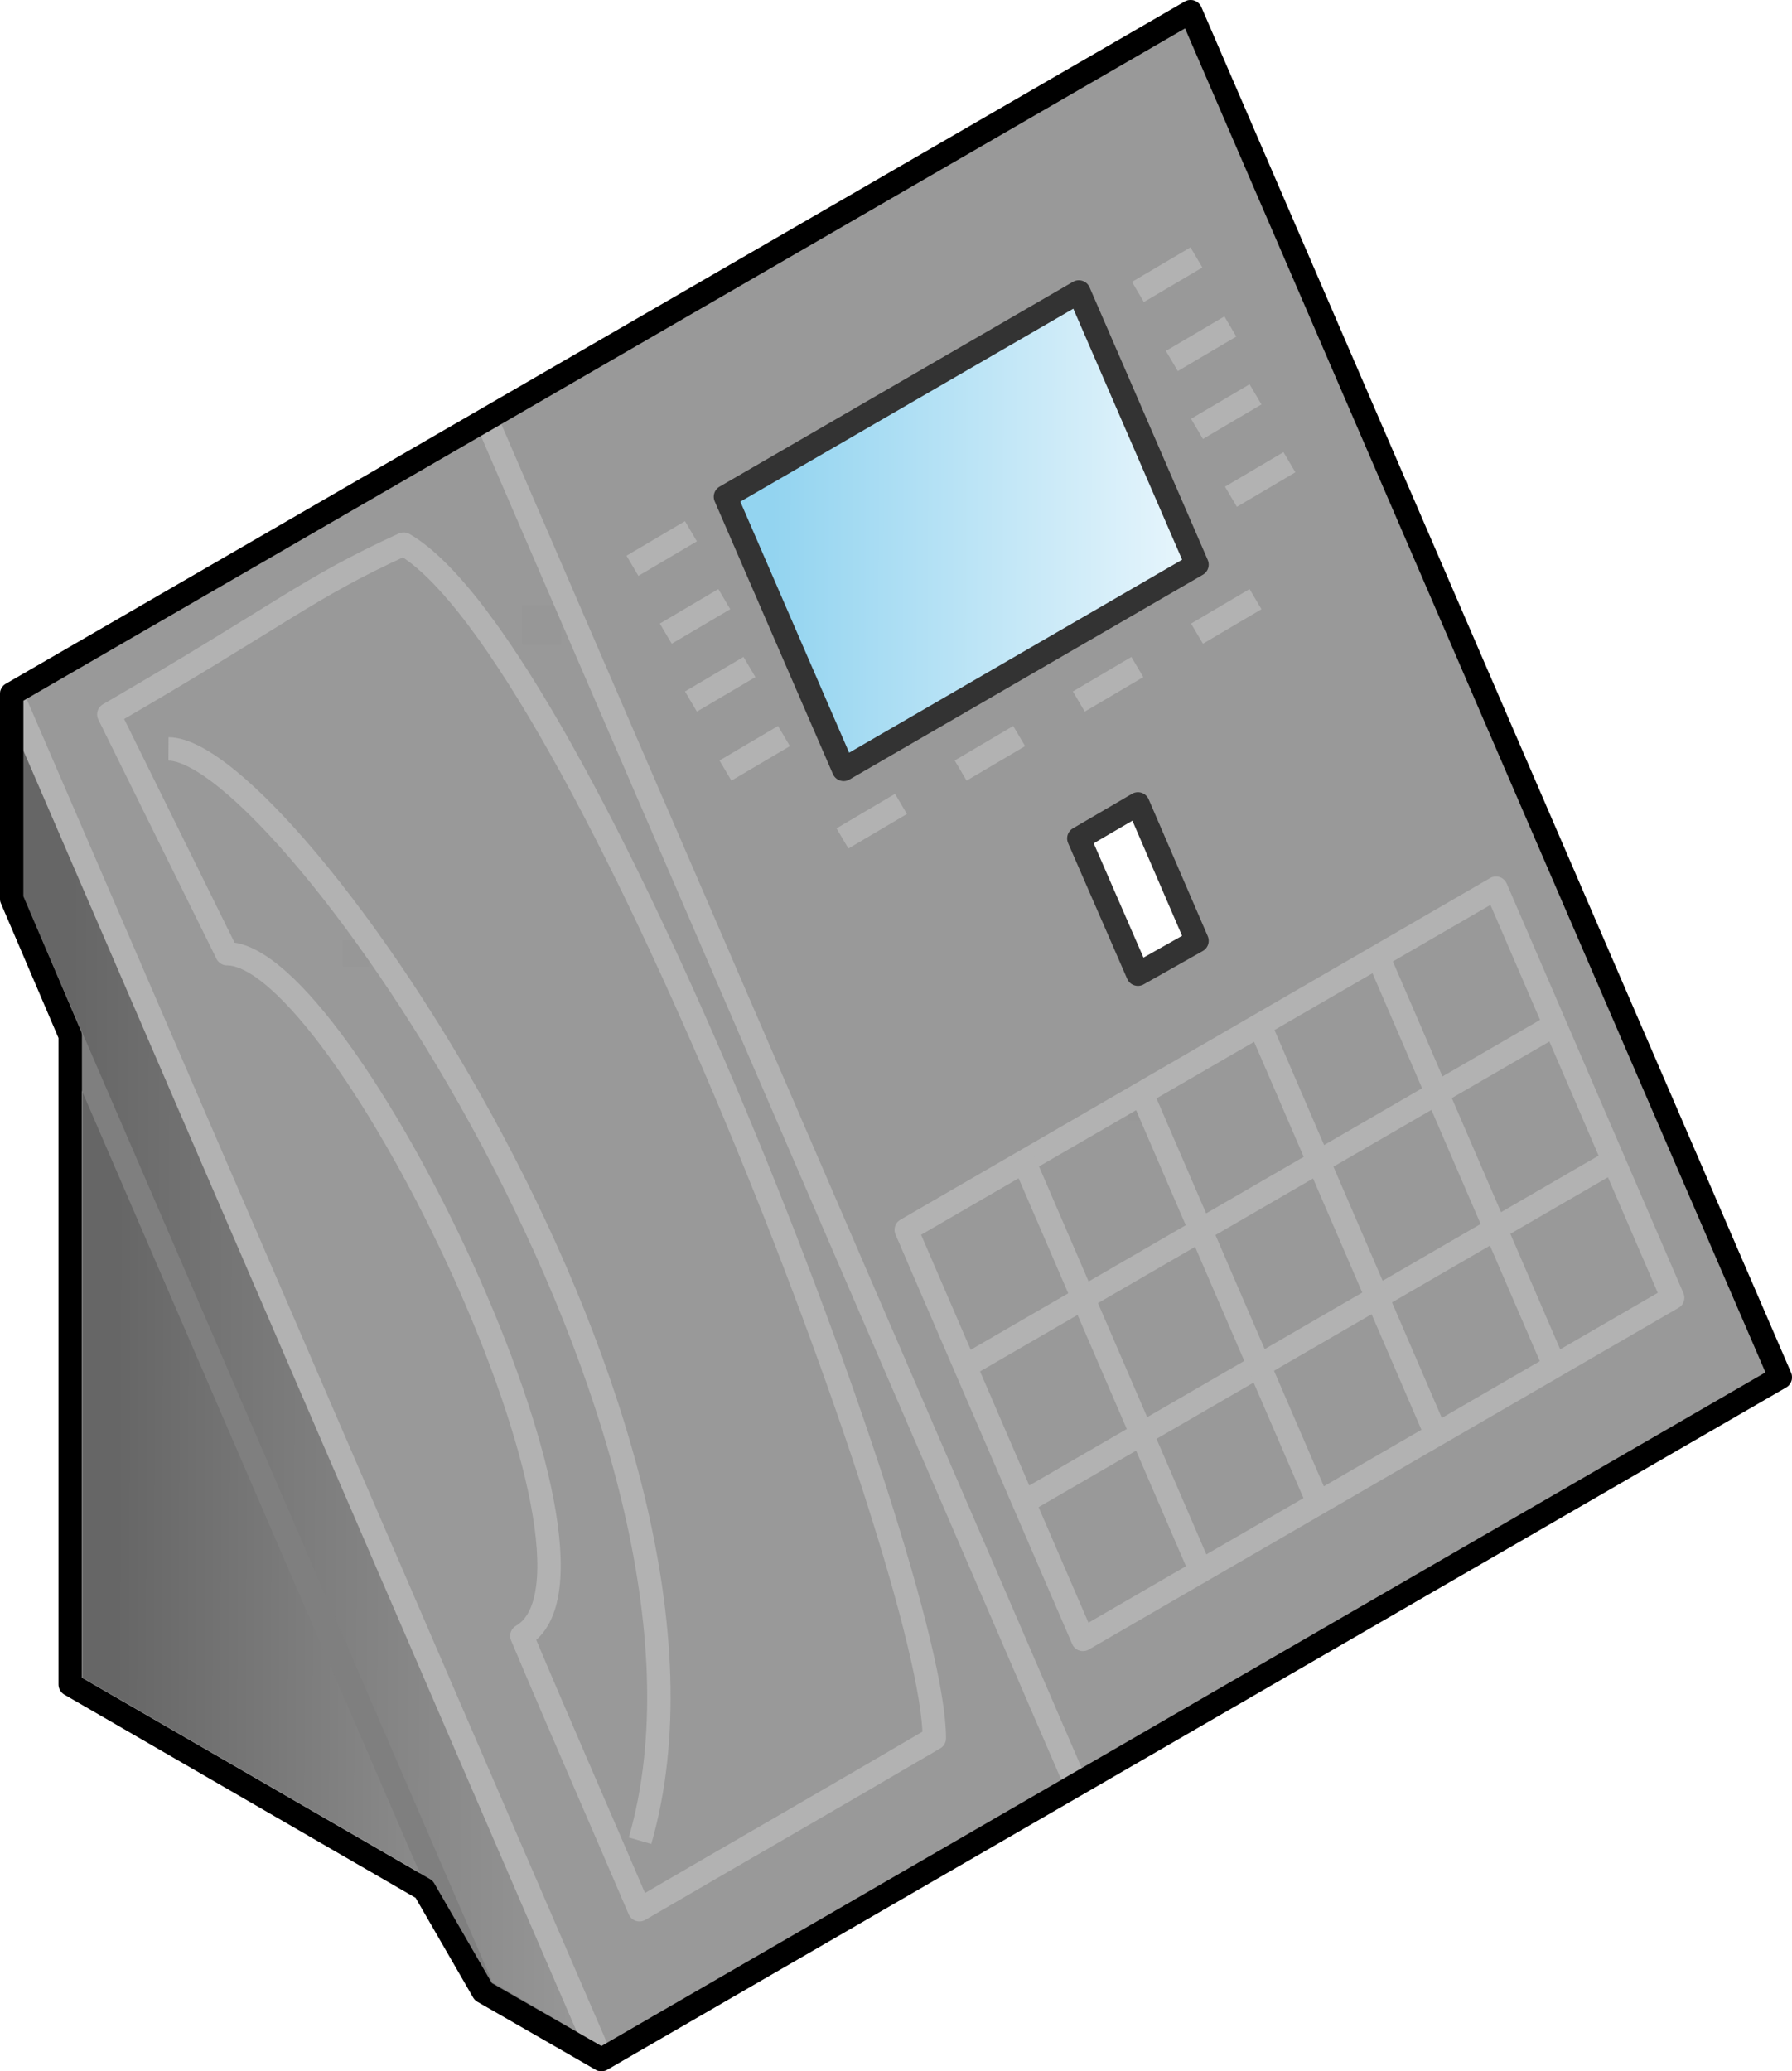 <?xml version="1.0" encoding="UTF-8"?>

<svg version="1.2" baseProfile="tiny" width="30.63mm" height="35.4mm" viewBox="2362 6999 3063 3540" preserveAspectRatio="xMidYMid" fill-rule="evenodd" stroke-width="28.222" stroke-linejoin="round" xmlns="http://www.w3.org/2000/svg" xmlns:xlink="http://www.w3.org/1999/xlink" xml:space="preserve">
 <g visibility="visible" id="Slide_1">
  <g id="DrawingGroup_1">
   <g>
    <defs>
     <linearGradient id="Gradient_161" gradientUnits="userSpaceOnUse" x1="2481" y1="9410" x2="3291" y2="9412">
      <stop offset="0.1" stop-color="rgb(102,102,102)"/>
      <stop offset="1" stop-color="rgb(153,153,153)"/>
     </linearGradient>
    </defs>
    <path fill="url(#Gradient_161)" stroke="rgb(178,178,178)" id="Drawing_1_0" stroke-width="40" stroke-linejoin="round" d="M 2483,8478 L 2483,9878 3289,10344 2483,8478 Z"/>
   </g>
   <g>
    <defs>
     <linearGradient id="Gradient_162" gradientUnits="userSpaceOnUse" x1="2380" y1="9351" x2="3392" y2="9353">
      <stop offset="0.1" stop-color="rgb(102,102,102)"/>
      <stop offset="1" stop-color="rgb(153,153,153)"/>
     </linearGradient>
    </defs>
    <path fill="url(#Gradient_162)" stroke="rgb(127,127,127)" id="Drawing_2_0" stroke-width="40" stroke-linejoin="round" d="M 2382,8185 L 2382,8535 3188,10401 3390,10519 2382,8185 Z"/>
   </g>
   <g>
    <path fill="rgb(102,102,102)" stroke="none" d="M 5004,9585 L 4660,9784 3073,9784 2382,8185 4397,7019 5004,8424 5004,9585 Z"/>
    <path fill="rgb(103,103,103)" stroke="none" d="M 4660,9784 L 3390,10519 3073,9784 4660,9784 Z M 5004,8424 L 5405,9353 5004,9585 5004,8424 Z M 4970,9605 L 4719,9750 3058,9750 2382,8185 4397,7019 4970,8346 4970,9605 Z"/>
    <path fill="rgb(104,104,104)" stroke="none" d="M 4719,9750 L 3390,10519 3058,9750 4719,9750 Z M 4970,8346 L 5405,9353 4970,9605 4970,8346 Z M 4935,9625 L 4779,9715 3043,9715 2382,8185 4397,7019 4935,8265 4935,9625 Z"/>
    <path fill="rgb(105,105,105)" stroke="none" d="M 4779,9715 L 3390,10519 3043,9715 4779,9715 Z M 4935,8265 L 5405,9353 4935,9625 4935,8265 Z M 4901,9645 L 4838,9681 3028,9681 2382,8185 4397,7019 4901,8186 4901,9645 Z"/>
    <path fill="rgb(106,106,106)" stroke="none" d="M 4838,9681 L 3390,10519 3028,9681 4838,9681 Z M 4901,8186 L 5405,9353 4901,9645 4901,8186 Z M 4867,9647 L 3013,9647 2382,8185 4397,7019 4867,8107 4867,9647 Z"/>
    <path fill="rgb(107,107,107)" stroke="none" d="M 4867,9647 L 4867,8107 5405,9353 3390,10519 3013,9647 4867,9647 Z M 4832,9612 L 2998,9612 2382,8185 4397,7019 4832,8026 4832,9612 Z"/>
    <path fill="rgb(108,108,108)" stroke="none" d="M 4832,9612 L 4832,8026 5405,9353 3390,10519 2998,9612 4832,9612 Z M 4798,9578 L 2984,9578 2382,8185 4397,7019 4798,7948 4798,9578 Z"/>
    <path fill="rgb(109,109,109)" stroke="none" d="M 4798,9578 L 4798,7948 5405,9353 3390,10519 2984,9578 4798,9578 Z M 4764,9544 L 2969,9544 2382,8185 4397,7019 4764,7869 4764,9544 Z"/>
    <path fill="rgb(110,110,110)" stroke="none" d="M 4764,9544 L 4764,7869 5405,9353 3390,10519 2969,9544 4764,9544 Z M 4729,9509 L 2954,9509 2382,8185 4397,7019 4729,7788 4729,9509 Z"/>
    <path fill="rgb(111,111,111)" stroke="none" d="M 4729,9509 L 4729,7788 5405,9353 3390,10519 2954,9509 4729,9509 Z M 4695,9475 L 2939,9475 2382,8185 4397,7019 4695,7709 4695,9475 Z"/>
    <path fill="rgb(112,112,112)" stroke="none" d="M 4695,9475 L 4695,7709 5405,9353 3390,10519 2939,9475 4695,9475 Z M 4661,9441 L 2924,9441 2382,8185 4397,7019 4661,7630 4661,9441 Z"/>
    <path fill="rgb(113,113,113)" stroke="none" d="M 4661,9441 L 4661,7630 5405,9353 3390,10519 2924,9441 4661,9441 Z M 4626,9406 L 2909,9406 2382,8185 4397,7019 4626,7549 4626,9406 Z"/>
    <path fill="rgb(114,114,114)" stroke="none" d="M 4626,9406 L 4626,7549 5405,9353 3390,10519 2909,9406 4626,9406 Z M 4592,9372 L 2895,9372 2382,8185 4397,7019 4592,7471 4592,9372 Z"/>
    <path fill="rgb(115,115,115)" stroke="none" d="M 4592,9372 L 4592,7471 5405,9353 3390,10519 2895,9372 4592,9372 Z M 4558,9338 L 2880,9338 2382,8185 4397,7019 4558,7392 4558,9338 Z"/>
    <path fill="rgb(116,116,116)" stroke="none" d="M 4558,9338 L 4558,7392 5405,9353 3390,10519 2880,9338 4558,9338 Z M 4523,9303 L 2865,9303 2382,8185 4397,7019 4523,7311 4523,9303 Z"/>
    <path fill="rgb(117,117,117)" stroke="none" d="M 4523,9303 L 4523,7311 5405,9353 3390,10519 2865,9303 4523,9303 Z M 4489,9269 L 2850,9269 2382,8185 4397,7019 4489,7232 4489,9269 Z"/>
    <path fill="rgb(118,118,118)" stroke="none" d="M 4489,9269 L 4489,7232 5405,9353 3390,10519 2850,9269 4489,9269 Z M 4455,9235 L 2835,9235 2382,8185 4397,7019 4455,7153 4455,9235 Z"/>
    <path fill="rgb(119,119,119)" stroke="none" d="M 4455,9235 L 4455,7153 5405,9353 3390,10519 2835,9235 4455,9235 Z M 4420,9200 L 2820,9200 2382,8185 4397,7019 4420,7072 4420,9200 Z"/>
    <path fill="rgb(120,120,120)" stroke="none" d="M 4420,9200 L 4420,7072 5405,9353 3390,10519 2820,9200 4420,9200 Z M 4386,9166 L 2806,9166 2382,8185 4386,7025 4386,9166 Z"/>
    <path fill="rgb(121,121,121)" stroke="none" d="M 4386,9166 L 4386,7025 4397,7019 5405,9353 3390,10519 2806,9166 4386,9166 Z M 4352,9132 L 2791,9132 2382,8185 4352,7045 4352,9132 Z"/>
    <path fill="rgb(122,122,122)" stroke="none" d="M 4352,9132 L 4352,7045 4397,7019 5405,9353 3390,10519 2791,9132 4352,9132 Z M 4317,9097 L 2776,9097 2382,8185 4317,7065 4317,9097 Z"/>
    <path fill="rgb(123,123,123)" stroke="none" d="M 4317,9097 L 4317,7065 4397,7019 5405,9353 3390,10519 2776,9097 4317,9097 Z M 4283,9063 L 2761,9063 2382,8185 4283,7085 4283,9063 Z"/>
    <path fill="rgb(124,124,124)" stroke="none" d="M 4283,9063 L 4283,7085 4397,7019 5405,9353 3390,10519 2761,9063 4283,9063 Z M 4249,7106 L 4249,9029 2747,9029 2382,8185 4247,7106 4249,7106 Z"/>
    <path fill="rgb(125,125,125)" stroke="none" d="M 4249,9029 L 4249,7106 4247,7106 4397,7019 5405,9353 3390,10519 2747,9029 4249,9029 Z M 4214,7141 L 4214,8994 2731,8994 2382,8185 4186,7141 4214,7141 Z"/>
    <path fill="rgb(126,126,126)" stroke="none" d="M 4214,8994 L 4214,7141 4186,7141 4397,7019 5405,9353 3390,10519 2731,8994 4214,8994 Z M 4180,7175 L 4180,8960 2717,8960 2395,8215 2395,8177 4127,7175 4180,7175 Z"/>
    <path fill="rgb(127,127,127)" stroke="none" d="M 2395,8215 L 2382,8185 2395,8177 2395,8215 Z M 4180,8960 L 4180,7175 4127,7175 4397,7019 5405,9353 3390,10519 2717,8960 4180,8960 Z M 4146,7209 L 4146,8926 2702,8926 2429,8294 2429,8158 4069,7209 4146,7209 Z"/>
    <path fill="rgb(128,128,128)" stroke="none" d="M 2429,8294 L 2382,8185 2429,8158 2429,8294 Z M 4146,8926 L 4146,7209 4069,7209 4397,7019 5405,9353 3390,10519 2702,8926 4146,8926 Z M 4111,7244 L 4111,8891 2687,8891 2464,8375 2464,8138 4008,7244 4111,7244 Z"/>
    <path fill="rgb(129,129,129)" stroke="none" d="M 2464,8375 L 2382,8185 2464,8138 2464,8375 Z M 4111,8891 L 4111,7244 4008,7244 4397,7019 5405,9353 3390,10519 2687,8891 4111,8891 Z M 4077,7278 L 4077,8857 2672,8857 2498,8454 2498,8118 3949,7278 4077,7278 Z"/>
    <path fill="rgb(130,130,130)" stroke="none" d="M 2498,8454 L 2382,8185 2498,8118 2498,8454 Z M 4077,8857 L 4077,7278 3949,7278 4397,7019 5405,9353 3390,10519 2672,8857 4077,8857 Z M 4043,7312 L 4043,8823 2658,8823 2532,8532 2532,8098 3891,7312 4043,7312 Z"/>
    <path fill="rgb(131,131,131)" stroke="none" d="M 2532,8532 L 2382,8185 2532,8098 2532,8532 Z M 4043,8823 L 4043,7312 3891,7312 4397,7019 5405,9353 3390,10519 2658,8823 4043,8823 Z M 4008,7347 L 4008,8788 2642,8788 2567,8613 2567,8078 3830,7347 4008,7347 Z"/>
    <path fill="rgb(132,132,132)" stroke="none" d="M 2567,8613 L 2382,8185 2567,8078 2567,8613 Z M 4008,8788 L 4008,7347 3830,7347 4397,7019 5405,9353 3390,10519 2642,8788 4008,8788 Z M 3974,7381 L 3974,8754 2628,8754 2601,8692 2601,8058 3771,7381 3974,7381 Z"/>
    <path fill="rgb(133,133,133)" stroke="none" d="M 2601,8692 L 2382,8185 2601,8058 2601,8692 Z M 3974,8754 L 3974,7381 3771,7381 4397,7019 5405,9353 3390,10519 2628,8754 3974,8754 Z M 3940,7415 L 3940,8720 2635,8720 2635,8039 3713,7415 3940,7415 Z"/>
    <path fill="rgb(134,134,134)" stroke="none" d="M 2635,8720 L 3940,8720 3940,7415 3713,7415 4397,7019 5405,9353 3390,10519 2382,8185 2635,8039 2635,8720 Z M 3905,7450 L 3905,8685 2670,8685 2670,8018 3652,7450 3905,7450 Z"/>
    <path fill="rgb(135,135,135)" stroke="none" d="M 2670,8685 L 3905,8685 3905,7450 3652,7450 4397,7019 5405,9353 3390,10519 2382,8185 2670,8018 2670,8685 Z M 3871,7484 L 3871,8651 2704,8651 2704,7999 3593,7484 3871,7484 Z"/>
    <path fill="rgb(136,136,136)" stroke="none" d="M 2704,8651 L 3871,8651 3871,7484 3593,7484 4397,7019 5405,9353 3390,10519 2382,8185 2704,7999 2704,8651 Z M 3836,7519 L 3836,8616 2739,8616 2739,7978 3533,7519 3836,7519 Z"/>
    <path fill="rgb(137,137,137)" stroke="none" d="M 2739,8616 L 3836,8616 3836,7519 3533,7519 4397,7019 5405,9353 3390,10519 2382,8185 2739,7978 2739,8616 Z M 3802,7553 L 3802,8582 2773,8582 2773,7959 3474,7553 3802,7553 Z"/>
    <path fill="rgb(138,138,138)" stroke="none" d="M 2773,8582 L 3802,8582 3802,7553 3474,7553 4397,7019 5405,9353 3390,10519 2382,8185 2773,7959 2773,8582 Z M 3768,7587 L 3768,8548 2807,8548 2807,7939 3415,7587 3768,7587 Z"/>
    <path fill="rgb(139,139,139)" stroke="none" d="M 2807,8548 L 3768,8548 3768,7587 3415,7587 4397,7019 5405,9353 3390,10519 2382,8185 2807,7939 2807,8548 Z M 3733,7622 L 3733,8513 2842,8513 2842,7919 3355,7622 3733,7622 Z"/>
    <path fill="rgb(140,140,140)" stroke="none" d="M 2842,8513 L 3733,8513 3733,7622 3355,7622 4397,7019 5405,9353 3390,10519 2382,8185 2842,7919 2842,8513 Z M 3699,7656 L 3699,8479 2876,8479 2876,7899 3296,7656 3699,7656 Z"/>
    <path fill="rgb(141,141,141)" stroke="none" d="M 2876,8479 L 3699,8479 3699,7656 3296,7656 4397,7019 5405,9353 3390,10519 2382,8185 2876,7899 2876,8479 Z M 3665,7690 L 3665,8445 2910,8445 2910,7879 3237,7690 3665,7690 Z"/>
    <path fill="rgb(142,142,142)" stroke="none" d="M 2910,8445 L 3665,8445 3665,7690 3237,7690 4397,7019 5405,9353 3390,10519 2382,8185 2910,7879 2910,8445 Z M 3630,7725 L 3630,8410 2945,8410 2945,7859 3177,7725 3630,7725 Z"/>
    <path fill="rgb(143,143,143)" stroke="none" d="M 2945,8410 L 3630,8410 3630,7725 3177,7725 4397,7019 5405,9353 3390,10519 2382,8185 2945,7859 2945,8410 Z M 3596,7759 L 3596,8376 2979,8376 2979,7840 3118,7759 3596,7759 Z"/>
    <path fill="rgb(144,144,144)" stroke="none" d="M 2979,8376 L 3596,8376 3596,7759 3118,7759 4397,7019 5405,9353 3390,10519 2382,8185 2979,7840 2979,8376 Z M 3562,7793 L 3562,8342 3013,8342 3013,7820 3059,7793 3562,7793 Z"/>
    <path fill="rgb(145,145,145)" stroke="none" d="M 3013,8342 L 3562,8342 3562,7793 3059,7793 4397,7019 5405,9353 3390,10519 2382,8185 3013,7820 3013,8342 Z M 3048,7828 L 3527,7828 3527,8307 3048,8307 3048,7828 Z"/>
    <path fill="rgb(146,146,146)" stroke="none" d="M 3048,7828 L 3048,8307 3527,8307 3527,7828 3048,7828 Z M 3082,7862 L 3493,7862 3493,8273 3082,8273 3082,7862 Z M 5405,9353 L 3390,10519 2382,8185 4397,7019 5405,9353 Z"/>
    <path fill="rgb(147,147,147)" stroke="none" d="M 3082,7862 L 3082,8273 3493,8273 3493,7862 3082,7862 Z M 3116,7896 L 3459,7896 3459,8239 3116,8239 3116,7896 Z M 5405,9353 L 3390,10519 2382,8185 4397,7019 5405,9353 Z"/>
    <path fill="rgb(148,148,148)" stroke="none" d="M 3116,7896 L 3116,8239 3459,8239 3459,7896 3116,7896 Z M 3151,7931 L 3424,7931 3424,8204 3151,8204 3151,7931 Z M 5405,9353 L 3390,10519 2382,8185 4397,7019 5405,9353 Z"/>
    <path fill="rgb(149,149,149)" stroke="none" d="M 3151,7931 L 3151,8204 3424,8204 3424,7931 3151,7931 Z M 3185,7965 L 3390,7965 3390,8170 3185,8170 3185,7965 Z M 5405,9353 L 3390,10519 2382,8185 4397,7019 5405,9353 Z"/>
    <path fill="rgb(150,150,150)" stroke="none" d="M 3185,7965 L 3185,8170 3390,8170 3390,7965 3185,7965 Z M 3219,7999 L 3356,7999 3356,8136 3219,8136 3219,7999 Z M 5405,9353 L 3390,10519 2382,8185 4397,7019 5405,9353 Z"/>
    <path fill="rgb(151,151,151)" stroke="none" d="M 3219,7999 L 3219,8136 3356,8136 3356,7999 3219,7999 Z M 3254,8034 L 3321,8034 3321,8101 3254,8101 3254,8034 Z M 5405,9353 L 3390,10519 2382,8185 4397,7019 5405,9353 Z"/>
    <path fill="rgb(153,153,153)" stroke="none" d="M 3254,8034 L 3254,8101 3321,8101 3321,8034 3254,8034 Z M 5405,9353 L 3390,10519 2382,8185 4397,7019 5405,9353 Z"/>
    <path fill="none" stroke="rgb(178,178,178)" id="Drawing_3_0" stroke-width="40" stroke-linejoin="round" d="M 5405,9353 L 4397,7019 2382,8185 3390,10519 5405,9353 Z"/>
   </g>
   <g>
    <path fill="rgb(102,102,102)" stroke="none" d="M 3277,9774 L 3278,9773 3284,9763 3293,9739 3298,9712 3300,9680 3299,9644 3288,9564 3267,9473 3236,9375 3153,9169 3051,8967 2996,8876 2942,8795 2888,8727 2838,8674 2814,8655 2791,8641 2770,8632 2760,8630 2750,8629 2548,8220 2850,8038 2945,7982 2994,7956 3052,7929 3081,7949 3112,7978 3178,8055 3248,8157 3322,8281 3472,8575 3619,8906 3752,9242 3860,9553 3923,9774 3277,9774 Z"/>
    <path fill="rgb(103,103,103)" stroke="none" d="M 3923,9774 L 3932,9806 3952,9901 3957,9939 3959,9970 3455,10263 3254,9795 3263,9789 3271,9781 3277,9774 3923,9774 Z M 3289,9751 L 3293,9739 3298,9712 3300,9680 3299,9644 3288,9564 3267,9473 3236,9375 3153,9169 3051,8967 2996,8876 2942,8795 2888,8727 2838,8674 2814,8655 2791,8641 2770,8632 2760,8630 2750,8629 2548,8220 2850,8038 2945,7982 2994,7956 3052,7929 3081,7949 3112,7978 3178,8055 3248,8157 3322,8281 3472,8575 3619,8906 3752,9242 3860,9553 3916,9751 3289,9751 Z"/>
    <path fill="rgb(104,104,104)" stroke="none" d="M 3916,9751 L 3932,9806 3952,9901 3957,9939 3959,9970 3455,10263 3254,9795 3263,9789 3271,9781 3278,9773 3284,9763 3289,9751 3916,9751 Z M 3295,9728 L 3298,9712 3300,9680 3299,9644 3288,9564 3267,9473 3236,9375 3153,9169 3051,8967 2996,8876 2942,8795 2888,8727 2838,8674 2814,8655 2791,8641 2770,8632 2760,8630 2750,8629 2548,8220 2850,8038 2945,7982 2994,7956 3052,7929 3081,7949 3112,7978 3178,8055 3248,8157 3322,8281 3472,8575 3619,8906 3752,9242 3860,9553 3910,9728 3295,9728 Z"/>
    <path fill="rgb(105,105,105)" stroke="none" d="M 3910,9728 L 3932,9806 3952,9901 3957,9939 3959,9970 3455,10263 3254,9795 3263,9789 3271,9781 3278,9773 3284,9763 3293,9739 3295,9728 3910,9728 Z M 3298,9705 L 3300,9680 3299,9644 3288,9564 3267,9473 3236,9375 3153,9169 3051,8967 2996,8876 2942,8795 2888,8727 2838,8674 2814,8655 2791,8641 2770,8632 2760,8630 2750,8629 2548,8220 2850,8038 2945,7982 2994,7956 3052,7929 3081,7949 3112,7978 3178,8055 3248,8157 3322,8281 3472,8575 3619,8906 3752,9242 3860,9553 3903,9705 3298,9705 Z"/>
    <path fill="rgb(106,106,106)" stroke="none" d="M 3903,9705 L 3932,9806 3952,9901 3957,9939 3959,9970 3455,10263 3254,9795 3263,9789 3271,9781 3278,9773 3284,9763 3293,9739 3298,9712 3298,9705 3903,9705 Z M 3300,9682 L 3300,9680 3299,9644 3288,9564 3267,9473 3236,9375 3153,9169 3051,8967 2996,8876 2942,8795 2888,8727 2838,8674 2814,8655 2791,8641 2770,8632 2760,8630 2750,8629 2548,8220 2850,8038 2945,7982 2994,7956 3052,7929 3081,7949 3112,7978 3178,8055 3248,8157 3322,8281 3472,8575 3619,8906 3752,9242 3860,9553 3897,9682 3300,9682 Z"/>
    <path fill="rgb(107,107,107)" stroke="none" d="M 3897,9682 L 3932,9806 3952,9901 3957,9939 3959,9970 3455,10263 3254,9795 3263,9789 3271,9781 3278,9773 3284,9763 3293,9739 3298,9712 3300,9682 3897,9682 Z M 3299,9659 L 3299,9644 3288,9564 3267,9473 3236,9375 3153,9169 3051,8967 2996,8876 2942,8795 2888,8727 2838,8674 2814,8655 2791,8641 2770,8632 2760,8630 2750,8629 2548,8220 2850,8038 2945,7982 2994,7956 3052,7929 3081,7949 3112,7978 3178,8055 3248,8157 3322,8281 3472,8575 3619,8906 3752,9242 3860,9553 3890,9659 3299,9659 Z"/>
    <path fill="rgb(108,108,108)" stroke="none" d="M 3890,9659 L 3932,9806 3952,9901 3957,9939 3959,9970 3455,10263 3254,9795 3263,9789 3271,9781 3278,9773 3284,9763 3293,9739 3298,9712 3300,9680 3299,9659 3890,9659 Z M 3298,9636 L 3288,9564 3267,9473 3236,9375 3153,9169 3051,8967 2996,8876 2942,8795 2888,8727 2838,8674 2814,8655 2791,8641 2770,8632 2760,8630 2750,8629 2548,8220 2850,8038 2945,7982 2994,7956 3052,7929 3081,7949 3112,7978 3178,8055 3248,8157 3322,8281 3472,8575 3619,8906 3752,9242 3860,9553 3884,9636 3298,9636 Z"/>
    <path fill="rgb(109,109,109)" stroke="none" d="M 3884,9636 L 3932,9806 3952,9901 3957,9939 3959,9970 3455,10263 3254,9795 3263,9789 3271,9781 3278,9773 3284,9763 3293,9739 3298,9712 3300,9680 3299,9644 3298,9636 3884,9636 Z M 3295,9613 L 3288,9564 3267,9473 3236,9375 3153,9169 3051,8967 2996,8876 2942,8795 2888,8727 2838,8674 2814,8655 2791,8641 2770,8632 2760,8630 2750,8629 2548,8220 2850,8038 2945,7982 2994,7956 3052,7929 3081,7949 3112,7978 3178,8055 3248,8157 3322,8281 3472,8575 3619,8906 3752,9242 3860,9553 3877,9613 3295,9613 Z"/>
    <path fill="rgb(110,110,110)" stroke="none" d="M 3877,9613 L 3932,9806 3952,9901 3957,9939 3959,9970 3455,10263 3254,9795 3263,9789 3271,9781 3278,9773 3284,9763 3293,9739 3298,9712 3300,9680 3299,9644 3295,9613 3877,9613 Z M 3292,9590 L 3288,9564 3267,9473 3236,9375 3153,9169 3051,8967 2996,8876 2942,8795 2888,8727 2838,8674 2814,8655 2791,8641 2770,8632 2760,8630 2750,8629 2548,8220 2850,8038 2945,7982 2994,7956 3052,7929 3081,7949 3112,7978 3178,8055 3248,8157 3322,8281 3472,8575 3619,8906 3752,9242 3860,9553 3871,9590 3292,9590 Z"/>
    <path fill="rgb(111,111,111)" stroke="none" d="M 3871,9590 L 3932,9806 3952,9901 3957,9939 3959,9970 3455,10263 3254,9795 3263,9789 3271,9781 3278,9773 3284,9763 3293,9739 3298,9712 3300,9680 3299,9644 3292,9590 3871,9590 Z M 3288,9567 L 3288,9564 3267,9473 3236,9375 3153,9169 3051,8967 2996,8876 2942,8795 2888,8727 2838,8674 2814,8655 2791,8641 2770,8632 2760,8630 2750,8629 2548,8220 2850,8038 2945,7982 2994,7956 3052,7929 3081,7949 3112,7978 3178,8055 3248,8157 3322,8281 3472,8575 3619,8906 3752,9242 3860,9553 3864,9567 3288,9567 Z"/>
    <path fill="rgb(112,112,112)" stroke="none" d="M 3864,9567 L 3932,9806 3952,9901 3957,9939 3959,9970 3455,10263 3254,9795 3263,9789 3271,9781 3278,9773 3284,9763 3293,9739 3298,9712 3300,9680 3299,9644 3288,9567 3864,9567 Z M 3283,9544 L 3267,9473 3236,9375 3153,9169 3051,8967 2996,8876 2942,8795 2888,8727 2838,8674 2814,8655 2791,8641 2770,8632 2760,8630 2750,8629 2548,8220 2850,8038 2945,7982 2994,7956 3052,7929 3081,7949 3112,7978 3178,8055 3248,8157 3322,8281 3472,8575 3619,8906 3752,9242 3857,9544 3283,9544 Z"/>
    <path fill="rgb(113,113,113)" stroke="none" d="M 3857,9544 L 3860,9553 3932,9806 3952,9901 3957,9939 3959,9970 3455,10263 3254,9795 3263,9789 3271,9781 3278,9773 3284,9763 3293,9739 3298,9712 3300,9680 3299,9644 3288,9564 3283,9544 3857,9544 Z M 3278,9522 L 3267,9473 3236,9375 3153,9169 3051,8967 2996,8876 2942,8795 2888,8727 2838,8674 2814,8655 2791,8641 2770,8632 2760,8630 2750,8629 2548,8220 2850,8038 2945,7982 2994,7956 3052,7929 3081,7949 3112,7978 3178,8055 3248,8157 3322,8281 3472,8575 3619,8906 3752,9242 3849,9522 3278,9522 Z"/>
    <path fill="rgb(114,114,114)" stroke="none" d="M 3849,9522 L 3860,9553 3932,9806 3952,9901 3957,9939 3959,9970 3455,10263 3254,9795 3263,9789 3271,9781 3278,9773 3284,9763 3293,9739 3298,9712 3300,9680 3299,9644 3288,9564 3278,9522 3849,9522 Z M 3841,9499 L 3273,9499 3267,9473 3236,9375 3153,9169 3051,8967 2996,8876 2942,8795 2888,8727 2838,8674 2814,8655 2791,8641 2770,8632 2760,8630 2750,8629 2548,8220 2850,8038 2945,7982 2994,7956 3052,7929 3081,7949 3112,7978 3178,8055 3248,8157 3322,8281 3472,8575 3619,8906 3752,9242 3841,9498 3841,9499 Z"/>
    <path fill="rgb(115,115,115)" stroke="none" d="M 3841,9499 L 3841,9498 3860,9553 3932,9806 3952,9901 3957,9939 3959,9970 3455,10263 3254,9795 3263,9789 3271,9781 3278,9773 3284,9763 3293,9739 3298,9712 3300,9680 3299,9644 3288,9564 3273,9499 3841,9499 Z M 3818,9476 L 3268,9476 3267,9473 3236,9375 3153,9169 3051,8967 2996,8876 2942,8795 2888,8727 2838,8674 2814,8655 2791,8641 2770,8632 2760,8630 2750,8629 2548,8220 2850,8038 2945,7982 2994,7956 3052,7929 3081,7949 3112,7978 3178,8055 3248,8157 3322,8281 3472,8575 3619,8906 3752,9242 3818,9432 3818,9476 Z"/>
    <path fill="rgb(116,116,116)" stroke="none" d="M 3818,9476 L 3818,9432 3860,9553 3932,9806 3952,9901 3957,9939 3959,9970 3455,10263 3254,9795 3263,9789 3271,9781 3278,9773 3284,9763 3293,9739 3298,9712 3300,9680 3299,9644 3288,9564 3268,9476 3818,9476 Z M 3795,9453 L 3261,9453 3236,9375 3153,9169 3051,8967 2996,8876 2942,8795 2888,8727 2838,8674 2814,8655 2791,8641 2770,8632 2760,8630 2750,8629 2548,8220 2850,8038 2945,7982 2994,7956 3052,7929 3081,7949 3112,7978 3178,8055 3248,8157 3322,8281 3472,8575 3619,8906 3752,9242 3795,9366 3795,9453 Z"/>
    <path fill="rgb(117,117,117)" stroke="none" d="M 3795,9453 L 3795,9366 3860,9553 3932,9806 3952,9901 3957,9939 3959,9970 3455,10263 3254,9795 3263,9789 3271,9781 3278,9773 3284,9763 3293,9739 3298,9712 3300,9680 3299,9644 3288,9564 3267,9473 3261,9453 3795,9453 Z M 3772,9430 L 3253,9430 3236,9375 3153,9169 3051,8967 2996,8876 2942,8795 2888,8727 2838,8674 2814,8655 2791,8641 2770,8632 2760,8630 2750,8629 2548,8220 2850,8038 2945,7982 2994,7956 3052,7929 3081,7949 3112,7978 3178,8055 3248,8157 3322,8281 3472,8575 3619,8906 3752,9242 3772,9300 3772,9430 Z"/>
    <path fill="rgb(118,118,118)" stroke="none" d="M 3772,9430 L 3772,9300 3860,9553 3932,9806 3952,9901 3957,9939 3959,9970 3455,10263 3254,9795 3263,9789 3271,9781 3278,9773 3284,9763 3293,9739 3298,9712 3300,9680 3299,9644 3288,9564 3267,9473 3253,9430 3772,9430 Z M 3749,9407 L 3246,9407 3236,9375 3153,9169 3051,8967 2996,8876 2942,8795 2888,8727 2838,8674 2814,8655 2791,8641 2770,8632 2760,8630 2750,8629 2548,8220 2850,8038 2945,7982 2994,7956 3052,7929 3081,7949 3112,7978 3178,8055 3248,8157 3322,8281 3472,8575 3619,8906 3749,9234 3749,9407 Z"/>
    <path fill="rgb(119,119,119)" stroke="none" d="M 3749,9407 L 3749,9234 3752,9242 3860,9553 3932,9806 3952,9901 3957,9939 3959,9970 3455,10263 3254,9795 3263,9789 3271,9781 3278,9773 3284,9763 3293,9739 3298,9712 3300,9680 3299,9644 3288,9564 3267,9473 3246,9407 3749,9407 Z M 3726,9384 L 3239,9384 3236,9375 3153,9169 3051,8967 2996,8876 2942,8795 2888,8727 2838,8674 2814,8655 2791,8641 2770,8632 2760,8630 2750,8629 2548,8220 2850,8038 2945,7982 2994,7956 3052,7929 3081,7949 3112,7978 3178,8055 3248,8157 3322,8281 3472,8575 3619,8906 3726,9176 3726,9384 Z"/>
    <path fill="rgb(120,120,120)" stroke="none" d="M 3726,9384 L 3726,9176 3752,9242 3860,9553 3932,9806 3952,9901 3957,9939 3959,9970 3455,10263 3254,9795 3263,9789 3271,9781 3278,9773 3284,9763 3293,9739 3298,9712 3300,9680 3299,9644 3288,9564 3267,9473 3239,9384 3726,9384 Z M 3703,9361 L 3230,9361 3153,9169 3051,8967 2996,8876 2942,8795 2888,8727 2838,8674 2814,8655 2791,8641 2770,8632 2760,8630 2750,8629 2548,8220 2850,8038 2945,7982 2994,7956 3052,7929 3081,7949 3112,7978 3178,8055 3248,8157 3322,8281 3472,8575 3619,8906 3703,9118 3703,9361 Z"/>
    <path fill="rgb(121,121,121)" stroke="none" d="M 3703,9361 L 3703,9118 3752,9242 3860,9553 3932,9806 3952,9901 3957,9939 3959,9970 3455,10263 3254,9795 3263,9789 3271,9781 3278,9773 3284,9763 3293,9739 3298,9712 3300,9680 3299,9644 3288,9564 3267,9473 3236,9375 3230,9361 3703,9361 Z M 3680,9338 L 3221,9338 3153,9169 3051,8967 2996,8876 2942,8795 2888,8727 2838,8674 2814,8655 2791,8641 2770,8632 2760,8630 2750,8629 2548,8220 2850,8038 2945,7982 2994,7956 3052,7929 3081,7949 3112,7978 3178,8055 3248,8157 3322,8281 3472,8575 3619,8906 3680,9060 3680,9338 Z"/>
    <path fill="rgb(122,122,122)" stroke="none" d="M 3680,9338 L 3680,9060 3752,9242 3860,9553 3932,9806 3952,9901 3957,9939 3959,9970 3455,10263 3254,9795 3263,9789 3271,9781 3278,9773 3284,9763 3293,9739 3298,9712 3300,9680 3299,9644 3288,9564 3267,9473 3236,9375 3221,9338 3680,9338 Z M 3071,7942 L 3081,7949 3112,7978 3178,8055 3248,8157 3322,8281 3472,8575 3619,8906 3657,9002 3657,9315 3212,9315 3153,9169 3051,8967 2996,8876 2942,8795 2888,8727 2838,8674 2814,8655 2791,8641 2770,8632 2760,8630 2750,8629 2548,8220 2850,8038 2945,7982 2994,7956 3024,7942 3071,7942 Z"/>
    <path fill="rgb(123,123,123)" stroke="none" d="M 3657,9315 L 3657,9002 3752,9242 3860,9553 3932,9806 3952,9901 3957,9939 3959,9970 3455,10263 3254,9795 3263,9789 3271,9781 3278,9773 3284,9763 3293,9739 3298,9712 3300,9680 3299,9644 3288,9564 3267,9473 3236,9375 3212,9315 3657,9315 Z M 3024,7942 L 3052,7929 3071,7942 3024,7942 Z M 3098,7965 L 3112,7978 3178,8055 3248,8157 3322,8281 3472,8575 3619,8906 3634,8944 3634,9292 3203,9292 3153,9169 3051,8967 2996,8876 2942,8795 2888,8727 2838,8674 2814,8655 2791,8641 2770,8632 2760,8630 2750,8629 2548,8220 2850,8038 2945,7982 2977,7965 3098,7965 Z"/>
    <path fill="rgb(124,124,124)" stroke="none" d="M 3634,9292 L 3634,8944 3752,9242 3860,9553 3932,9806 3952,9901 3957,9939 3959,9970 3455,10263 3254,9795 3263,9789 3271,9781 3278,9773 3284,9763 3293,9739 3298,9712 3300,9680 3299,9644 3288,9564 3267,9473 3236,9375 3203,9292 3634,9292 Z M 2977,7965 L 2994,7956 3052,7929 3081,7949 3098,7965 2977,7965 Z M 3120,7987 L 3178,8055 3248,8157 3322,8281 3472,8575 3612,8890 3612,9270 3194,9270 3153,9169 3051,8967 2996,8876 2942,8795 2888,8727 2838,8674 2814,8655 2791,8641 2770,8632 2760,8630 2750,8629 2548,8220 2850,8038 2937,7987 3120,7987 Z"/>
    <path fill="rgb(125,125,125)" stroke="none" d="M 3612,9270 L 3612,8890 3619,8906 3752,9242 3860,9553 3932,9806 3952,9901 3957,9939 3959,9970 3455,10263 3254,9795 3263,9789 3271,9781 3278,9773 3284,9763 3293,9739 3298,9712 3300,9680 3299,9644 3288,9564 3267,9473 3236,9375 3194,9270 3612,9270 Z M 2937,7987 L 2945,7982 2994,7956 3052,7929 3081,7949 3112,7978 3120,7987 2937,7987 Z M 3139,8010 L 3178,8055 3248,8157 3322,8281 3472,8575 3589,8838 3589,9247 3184,9247 3153,9169 3051,8967 2996,8876 2942,8795 2888,8727 2838,8674 2814,8655 2791,8641 2770,8632 2760,8630 2750,8629 2548,8220 2850,8038 2898,8010 3139,8010 Z"/>
    <path fill="rgb(126,126,126)" stroke="none" d="M 3589,9247 L 3589,8838 3619,8906 3752,9242 3860,9553 3932,9806 3952,9901 3957,9939 3959,9970 3455,10263 3254,9795 3263,9789 3271,9781 3278,9773 3284,9763 3293,9739 3298,9712 3300,9680 3299,9644 3288,9564 3267,9473 3236,9375 3184,9247 3589,9247 Z M 2898,8010 L 2945,7982 2994,7956 3052,7929 3081,7949 3112,7978 3139,8010 2898,8010 Z M 3159,8033 L 3178,8055 3248,8157 3322,8281 3472,8575 3566,8787 3566,9224 3175,9224 3153,9169 3051,8967 2996,8876 2942,8795 2888,8727 2838,8674 2814,8655 2791,8641 2770,8632 2760,8630 2750,8629 2548,8220 2850,8038 2858,8033 3159,8033 Z"/>
    <path fill="rgb(127,127,127)" stroke="none" d="M 3566,9224 L 3566,8787 3619,8906 3752,9242 3860,9553 3932,9806 3952,9901 3957,9939 3959,9970 3455,10263 3254,9795 3263,9789 3271,9781 3278,9773 3284,9763 3293,9739 3298,9712 3300,9680 3299,9644 3288,9564 3267,9473 3236,9375 3175,9224 3566,9224 Z M 2858,8033 L 2945,7982 2994,7956 3052,7929 3081,7949 3112,7978 3159,8033 2858,8033 Z M 3179,8056 L 3248,8157 3322,8281 3472,8575 3543,8735 3543,9201 3166,9201 3153,9169 3051,8967 2996,8876 2942,8795 2888,8727 2838,8674 2814,8655 2791,8641 2770,8632 2760,8630 2750,8629 2548,8220 2820,8056 3179,8056 Z"/>
    <path fill="rgb(128,128,128)" stroke="none" d="M 3543,9201 L 3543,8735 3619,8906 3752,9242 3860,9553 3932,9806 3952,9901 3957,9939 3959,9970 3455,10263 3254,9795 3263,9789 3271,9781 3278,9773 3284,9763 3293,9739 3298,9712 3300,9680 3299,9644 3288,9564 3267,9473 3236,9375 3166,9201 3543,9201 Z M 2820,8056 L 2850,8038 2945,7982 2994,7956 3052,7929 3081,7949 3112,7978 3178,8055 3179,8056 2820,8056 Z M 3194,8079 L 3248,8157 3322,8281 3472,8575 3520,8683 3520,9178 3157,9178 3153,9169 3051,8967 2996,8876 2942,8795 2888,8727 2838,8674 2814,8655 2791,8641 2770,8632 2760,8630 2750,8629 2548,8220 2782,8079 3194,8079 Z"/>
    <path fill="rgb(129,129,129)" stroke="none" d="M 3520,9178 L 3520,8683 3619,8906 3752,9242 3860,9553 3932,9806 3952,9901 3957,9939 3959,9970 3455,10263 3254,9795 3263,9789 3271,9781 3278,9773 3284,9763 3293,9739 3298,9712 3300,9680 3299,9644 3288,9564 3267,9473 3236,9375 3157,9178 3520,9178 Z M 2782,8079 L 2850,8038 2945,7982 2994,7956 3052,7929 3081,7949 3112,7978 3178,8055 3194,8079 2782,8079 Z M 3210,8102 L 3248,8157 3322,8281 3472,8575 3497,8631 3497,9155 3146,9155 3051,8967 2996,8876 2942,8795 2888,8727 2838,8674 2814,8655 2791,8641 2770,8632 2760,8630 2750,8629 2548,8220 2744,8102 3210,8102 Z"/>
    <path fill="rgb(130,130,130)" stroke="none" d="M 3497,9155 L 3497,8631 3619,8906 3752,9242 3860,9553 3932,9806 3952,9901 3957,9939 3959,9970 3455,10263 3254,9795 3263,9789 3271,9781 3278,9773 3284,9763 3293,9739 3298,9712 3300,9680 3299,9644 3288,9564 3267,9473 3236,9375 3153,9169 3146,9155 3497,9155 Z M 2744,8102 L 2850,8038 2945,7982 2994,7956 3052,7929 3081,7949 3112,7978 3178,8055 3210,8102 2744,8102 Z M 3226,8125 L 3248,8157 3322,8281 3472,8575 3474,8580 3474,9132 3134,9132 3051,8967 2996,8876 2942,8795 2888,8727 2838,8674 2814,8655 2791,8641 2770,8632 2760,8630 2750,8629 2548,8220 2706,8125 3226,8125 Z"/>
    <path fill="rgb(131,131,131)" stroke="none" d="M 3474,9132 L 3474,8580 3619,8906 3752,9242 3860,9553 3932,9806 3952,9901 3957,9939 3959,9970 3455,10263 3254,9795 3263,9789 3271,9781 3278,9773 3284,9763 3293,9739 3298,9712 3300,9680 3299,9644 3288,9564 3267,9473 3236,9375 3153,9169 3134,9132 3474,9132 Z M 2706,8125 L 2850,8038 2945,7982 2994,7956 3052,7929 3081,7949 3112,7978 3178,8055 3226,8125 2706,8125 Z M 3242,8148 L 3248,8157 3322,8281 3451,8534 3451,9109 3123,9109 3051,8967 2996,8876 2942,8795 2888,8727 2838,8674 2814,8655 2791,8641 2770,8632 2760,8630 2750,8629 2548,8220 2667,8148 3242,8148 Z"/>
    <path fill="rgb(132,132,132)" stroke="none" d="M 3451,9109 L 3451,8534 3472,8575 3619,8906 3752,9242 3860,9553 3932,9806 3952,9901 3957,9939 3959,9970 3455,10263 3254,9795 3263,9789 3271,9781 3278,9773 3284,9763 3293,9739 3298,9712 3300,9680 3299,9644 3288,9564 3267,9473 3236,9375 3153,9169 3123,9109 3451,9109 Z M 2667,8148 L 2850,8038 2945,7982 2994,7956 3052,7929 3081,7949 3112,7978 3178,8055 3242,8148 2667,8148 Z M 3256,8171 L 3322,8281 3428,8489 3428,9086 3111,9086 3051,8967 2996,8876 2942,8795 2888,8727 2838,8674 2814,8655 2791,8641 2770,8632 2760,8630 2750,8629 2548,8220 2629,8171 3256,8171 Z"/>
    <path fill="rgb(133,133,133)" stroke="none" d="M 3428,9086 L 3428,8489 3472,8575 3619,8906 3752,9242 3860,9553 3932,9806 3952,9901 3957,9939 3959,9970 3455,10263 3254,9795 3263,9789 3271,9781 3278,9773 3284,9763 3293,9739 3298,9712 3300,9680 3299,9644 3288,9564 3267,9473 3236,9375 3153,9169 3111,9086 3428,9086 Z M 2629,8171 L 2850,8038 2945,7982 2994,7956 3052,7929 3081,7949 3112,7978 3178,8055 3248,8157 3256,8171 2629,8171 Z M 3270,8194 L 3322,8281 3405,8444 3405,9063 3099,9063 3051,8967 2996,8876 2942,8795 2888,8727 2838,8674 2814,8655 2791,8641 2770,8632 2760,8630 2750,8629 2548,8220 2591,8194 3270,8194 Z"/>
    <path fill="rgb(134,134,134)" stroke="none" d="M 3405,9063 L 3405,8444 3472,8575 3619,8906 3752,9242 3860,9553 3932,9806 3952,9901 3957,9939 3959,9970 3455,10263 3254,9795 3263,9789 3271,9781 3278,9773 3284,9763 3293,9739 3298,9712 3300,9680 3299,9644 3288,9564 3267,9473 3236,9375 3153,9169 3099,9063 3405,9063 Z M 2591,8194 L 2850,8038 2945,7982 2994,7956 3052,7929 3081,7949 3112,7978 3178,8055 3248,8157 3270,8194 2591,8194 Z M 2559,8217 L 3284,8217 3322,8281 3382,8399 3382,9040 3088,9040 3051,8967 2996,8876 2942,8795 2888,8727 2838,8674 2814,8655 2791,8641 2770,8632 2760,8630 2750,8629 2559,8242 2559,8217 Z"/>
    <path fill="rgb(135,135,135)" stroke="none" d="M 2559,8217 L 2559,8242 2548,8220 2850,8038 2945,7982 2994,7956 3052,7929 3081,7949 3112,7978 3178,8055 3248,8157 3284,8217 2559,8217 Z M 3382,9040 L 3382,8399 3472,8575 3619,8906 3752,9242 3860,9553 3932,9806 3952,9901 3957,9939 3959,9970 3455,10263 3254,9795 3263,9789 3271,9781 3278,9773 3284,9763 3293,9739 3298,9712 3300,9680 3299,9644 3288,9564 3267,9473 3236,9375 3153,9169 3088,9040 3382,9040 Z M 2581,8240 L 3298,8240 3322,8281 3359,8354 3359,9017 3076,9017 3051,8967 2996,8876 2942,8795 2888,8727 2838,8674 2814,8655 2791,8641 2770,8632 2760,8630 2750,8629 2581,8287 2581,8240 Z"/>
    <path fill="rgb(136,136,136)" stroke="none" d="M 2581,8240 L 2581,8287 2548,8220 2850,8038 2945,7982 2994,7956 3052,7929 3081,7949 3112,7978 3178,8055 3248,8157 3298,8240 2581,8240 Z M 3359,9017 L 3359,8354 3472,8575 3619,8906 3752,9242 3860,9553 3932,9806 3952,9901 3957,9939 3959,9970 3455,10263 3254,9795 3263,9789 3271,9781 3278,9773 3284,9763 3293,9739 3298,9712 3300,9680 3299,9644 3288,9564 3267,9473 3236,9375 3153,9169 3076,9017 3359,9017 Z M 2604,8262 L 3311,8262 3322,8281 3337,8310 3337,8995 3065,8995 3051,8967 2996,8876 2942,8795 2888,8727 2838,8674 2814,8655 2791,8641 2770,8632 2760,8630 2750,8629 2604,8333 2604,8262 Z"/>
    <path fill="rgb(137,137,137)" stroke="none" d="M 2604,8262 L 2604,8333 2548,8220 2850,8038 2945,7982 2994,7956 3052,7929 3081,7949 3112,7978 3178,8055 3248,8157 3311,8262 2604,8262 Z M 3337,8995 L 3337,8310 3472,8575 3619,8906 3752,9242 3860,9553 3932,9806 3952,9901 3957,9939 3959,9970 3455,10263 3254,9795 3263,9789 3271,9781 3278,9773 3284,9763 3293,9739 3298,9712 3300,9680 3299,9644 3288,9564 3267,9473 3236,9375 3153,9169 3065,8995 3337,8995 Z M 2627,8285 L 3314,8285 3314,8972 3054,8972 3051,8967 2996,8876 2942,8795 2888,8727 2838,8674 2814,8655 2791,8641 2770,8632 2760,8630 2750,8629 2627,8380 2627,8285 Z"/>
    <path fill="rgb(138,138,138)" stroke="none" d="M 2627,8285 L 2627,8380 2548,8220 2850,8038 2945,7982 2994,7956 3052,7929 3081,7949 3112,7978 3178,8055 3248,8157 3322,8281 3472,8575 3619,8906 3752,9242 3860,9553 3932,9806 3952,9901 3957,9939 3959,9970 3455,10263 3254,9795 3263,9789 3271,9781 3278,9773 3284,9763 3293,9739 3298,9712 3300,9680 3299,9644 3288,9564 3267,9473 3236,9375 3153,9169 3054,8972 3314,8972 3314,8285 2627,8285 Z M 2650,8308 L 3291,8308 3291,8949 3040,8949 2996,8876 2942,8795 2888,8727 2838,8674 2814,8655 2791,8641 2770,8632 2760,8630 2750,8629 2650,8427 2650,8308 Z"/>
    <path fill="rgb(139,139,139)" stroke="none" d="M 2650,8308 L 2650,8427 2548,8220 2850,8038 2945,7982 2994,7956 3052,7929 3081,7949 3112,7978 3178,8055 3248,8157 3322,8281 3472,8575 3619,8906 3752,9242 3860,9553 3932,9806 3952,9901 3957,9939 3959,9970 3455,10263 3254,9795 3263,9789 3271,9781 3278,9773 3284,9763 3293,9739 3298,9712 3300,9680 3299,9644 3288,9564 3267,9473 3236,9375 3153,9169 3051,8967 3040,8949 3291,8949 3291,8308 2650,8308 Z M 2673,8331 L 3268,8331 3268,8926 3026,8926 2996,8876 2942,8795 2888,8727 2838,8674 2814,8655 2791,8641 2770,8632 2760,8630 2750,8629 2673,8473 2673,8331 Z"/>
    <path fill="rgb(140,140,140)" stroke="none" d="M 2673,8331 L 2673,8473 2548,8220 2850,8038 2945,7982 2994,7956 3052,7929 3081,7949 3112,7978 3178,8055 3248,8157 3322,8281 3472,8575 3619,8906 3752,9242 3860,9553 3932,9806 3952,9901 3957,9939 3959,9970 3455,10263 3254,9795 3263,9789 3271,9781 3278,9773 3284,9763 3293,9739 3298,9712 3300,9680 3299,9644 3288,9564 3267,9473 3236,9375 3153,9169 3051,8967 3026,8926 3268,8926 3268,8331 2673,8331 Z M 2696,8354 L 3245,8354 3245,8903 3012,8903 2996,8876 2942,8795 2888,8727 2838,8674 2814,8655 2791,8641 2770,8632 2760,8630 2750,8629 2696,8520 2696,8354 Z"/>
    <path fill="rgb(141,141,141)" stroke="none" d="M 2696,8354 L 2696,8520 2548,8220 2850,8038 2945,7982 2994,7956 3052,7929 3081,7949 3112,7978 3178,8055 3248,8157 3322,8281 3472,8575 3619,8906 3752,9242 3860,9553 3932,9806 3952,9901 3957,9939 3959,9970 3455,10263 3254,9795 3263,9789 3271,9781 3278,9773 3284,9763 3293,9739 3298,9712 3300,9680 3299,9644 3288,9564 3267,9473 3236,9375 3153,9169 3051,8967 3012,8903 3245,8903 3245,8354 2696,8354 Z M 2719,8377 L 3222,8377 3222,8880 2998,8880 2996,8876 2942,8795 2888,8727 2838,8674 2814,8655 2791,8641 2770,8632 2760,8630 2750,8629 2719,8566 2719,8377 Z"/>
    <path fill="rgb(142,142,142)" stroke="none" d="M 2719,8377 L 2719,8566 2548,8220 2850,8038 2945,7982 2994,7956 3052,7929 3081,7949 3112,7978 3178,8055 3248,8157 3322,8281 3472,8575 3619,8906 3752,9242 3860,9553 3932,9806 3952,9901 3957,9939 3959,9970 3455,10263 3254,9795 3263,9789 3271,9781 3278,9773 3284,9763 3293,9739 3298,9712 3300,9680 3299,9644 3288,9564 3267,9473 3236,9375 3153,9169 3051,8967 2998,8880 3222,8880 3222,8377 2719,8377 Z M 2742,8400 L 3199,8400 3199,8857 2983,8857 2942,8795 2888,8727 2838,8674 2814,8655 2791,8641 2770,8632 2760,8630 2750,8629 2742,8613 2742,8400 Z"/>
    <path fill="rgb(143,143,143)" stroke="none" d="M 2742,8400 L 2742,8613 2548,8220 2850,8038 2945,7982 2994,7956 3052,7929 3081,7949 3112,7978 3178,8055 3248,8157 3322,8281 3472,8575 3619,8906 3752,9242 3860,9553 3932,9806 3952,9901 3957,9939 3959,9970 3455,10263 3254,9795 3263,9789 3271,9781 3278,9773 3284,9763 3293,9739 3298,9712 3300,9680 3299,9644 3288,9564 3267,9473 3236,9375 3153,9169 3051,8967 2996,8876 2983,8857 3199,8857 3199,8400 2742,8400 Z M 2765,8423 L 3176,8423 3176,8834 2968,8834 2942,8795 2888,8727 2838,8674 2814,8655 2791,8641 2770,8632 2765,8631 2765,8423 Z"/>
    <path fill="rgb(144,144,144)" stroke="none" d="M 2765,8423 L 2765,8631 2760,8630 2750,8629 2548,8220 2850,8038 2945,7982 2994,7956 3052,7929 3081,7949 3112,7978 3178,8055 3248,8157 3322,8281 3472,8575 3619,8906 3752,9242 3860,9553 3932,9806 3952,9901 3957,9939 3959,9970 3455,10263 3254,9795 3263,9789 3271,9781 3278,9773 3284,9763 3293,9739 3298,9712 3300,9680 3299,9644 3288,9564 3267,9473 3236,9375 3153,9169 3051,8967 2996,8876 2968,8834 3176,8834 3176,8423 2765,8423 Z M 2788,8446 L 3153,8446 3153,8811 2953,8811 2942,8795 2888,8727 2838,8674 2814,8655 2791,8641 2788,8640 2788,8446 Z"/>
    <path fill="rgb(145,145,145)" stroke="none" d="M 2788,8446 L 2788,8640 2770,8632 2760,8630 2750,8629 2548,8220 2850,8038 2945,7982 2994,7956 3052,7929 3081,7949 3112,7978 3178,8055 3248,8157 3322,8281 3472,8575 3619,8906 3752,9242 3860,9553 3932,9806 3952,9901 3957,9939 3959,9970 3455,10263 3254,9795 3263,9789 3271,9781 3278,9773 3284,9763 3293,9739 3298,9712 3300,9680 3299,9644 3288,9564 3267,9473 3236,9375 3153,9169 3051,8967 2996,8876 2953,8811 3153,8811 3153,8446 2788,8446 Z M 2811,8469 L 3130,8469 3130,8788 2936,8788 2888,8727 2838,8674 2814,8655 2811,8653 2811,8469 Z"/>
    <path fill="rgb(146,146,146)" stroke="none" d="M 2811,8469 L 2811,8653 2791,8641 2770,8632 2760,8630 2750,8629 2548,8220 2850,8038 2945,7982 2994,7956 3052,7929 3081,7949 3112,7978 3178,8055 3248,8157 3322,8281 3472,8575 3619,8906 3752,9242 3860,9553 3932,9806 3952,9901 3957,9939 3959,9970 3455,10263 3254,9795 3263,9789 3271,9781 3278,9773 3284,9763 3293,9739 3298,9712 3300,9680 3299,9644 3288,9564 3267,9473 3236,9375 3153,9169 3051,8967 2996,8876 2942,8795 2936,8788 3130,8788 3130,8469 2811,8469 Z M 2834,8492 L 3107,8492 3107,8765 2918,8765 2888,8727 2838,8674 2834,8671 2834,8492 Z"/>
    <path fill="rgb(147,147,147)" stroke="none" d="M 2834,8492 L 2834,8671 2814,8655 2791,8641 2770,8632 2760,8630 2750,8629 2548,8220 2850,8038 2945,7982 2994,7956 3052,7929 3081,7949 3112,7978 3178,8055 3248,8157 3322,8281 3472,8575 3619,8906 3752,9242 3860,9553 3932,9806 3952,9901 3957,9939 3959,9970 3455,10263 3254,9795 3263,9789 3271,9781 3278,9773 3284,9763 3293,9739 3298,9712 3300,9680 3299,9644 3288,9564 3267,9473 3236,9375 3153,9169 3051,8967 2996,8876 2942,8795 2918,8765 3107,8765 3107,8492 2834,8492 Z M 2856,8514 L 3085,8514 3085,8743 2901,8743 2888,8727 2856,8693 2856,8514 Z"/>
    <path fill="rgb(148,148,148)" stroke="none" d="M 2856,8514 L 2856,8693 2838,8674 2814,8655 2791,8641 2770,8632 2760,8630 2750,8629 2548,8220 2850,8038 2945,7982 2994,7956 3052,7929 3081,7949 3112,7978 3178,8055 3248,8157 3322,8281 3472,8575 3619,8906 3752,9242 3860,9553 3932,9806 3952,9901 3957,9939 3959,9970 3455,10263 3254,9795 3263,9789 3271,9781 3278,9773 3284,9763 3293,9739 3298,9712 3300,9680 3299,9644 3288,9564 3267,9473 3236,9375 3153,9169 3051,8967 2996,8876 2942,8795 2901,8743 3085,8743 3085,8514 2856,8514 Z M 2879,8537 L 3062,8537 3062,8720 2881,8720 2879,8717 2879,8537 Z"/>
    <path fill="rgb(149,149,149)" stroke="none" d="M 2879,8537 L 2879,8717 2838,8674 2814,8655 2791,8641 2770,8632 2760,8630 2750,8629 2548,8220 2850,8038 2945,7982 2994,7956 3052,7929 3081,7949 3112,7978 3178,8055 3248,8157 3322,8281 3472,8575 3619,8906 3752,9242 3860,9553 3932,9806 3952,9901 3957,9939 3959,9970 3455,10263 3254,9795 3263,9789 3271,9781 3278,9773 3284,9763 3293,9739 3298,9712 3300,9680 3299,9644 3288,9564 3267,9473 3236,9375 3153,9169 3051,8967 2996,8876 2942,8795 2888,8727 2881,8720 3062,8720 3062,8537 2879,8537 Z M 2902,8560 L 3039,8560 3039,8697 2902,8697 2902,8560 Z"/>
    <path fill="rgb(150,150,150)" stroke="none" d="M 2902,8560 L 2902,8697 3039,8697 3039,8560 2902,8560 Z M 2925,8583 L 3016,8583 3016,8674 2925,8674 2925,8583 Z M 3052,7929 L 3081,7949 3112,7978 3178,8055 3248,8157 3322,8281 3472,8575 3619,8906 3752,9242 3860,9553 3932,9806 3952,9901 3957,9939 3959,9970 3455,10263 3254,9795 3263,9789 3271,9781 3278,9773 3284,9763 3293,9739 3298,9712 3300,9680 3299,9644 3288,9564 3267,9473 3236,9375 3153,9169 3051,8967 2996,8876 2942,8795 2888,8727 2838,8674 2814,8655 2791,8641 2770,8632 2760,8630 2750,8629 2548,8220 2850,8038 2945,7982 2994,7956 3052,7929 Z"/>
    <path fill="rgb(151,151,151)" stroke="none" d="M 2925,8583 L 2925,8674 3016,8674 3016,8583 2925,8583 Z M 2948,8606 L 2993,8606 2993,8651 2948,8651 2948,8606 Z M 3052,7929 L 3081,7949 3112,7978 3178,8055 3248,8157 3322,8281 3472,8575 3619,8906 3752,9242 3860,9553 3932,9806 3952,9901 3957,9939 3959,9970 3455,10263 3254,9795 3263,9789 3271,9781 3278,9773 3284,9763 3293,9739 3298,9712 3300,9680 3299,9644 3288,9564 3267,9473 3236,9375 3153,9169 3051,8967 2996,8876 2942,8795 2888,8727 2838,8674 2814,8655 2791,8641 2770,8632 2760,8630 2750,8629 2548,8220 2850,8038 2945,7982 2994,7956 3052,7929 Z"/>
    <path fill="rgb(153,153,153)" stroke="none" d="M 2948,8606 L 2948,8651 2993,8651 2993,8606 2948,8606 Z M 3052,7929 L 3081,7949 3112,7978 3178,8055 3248,8157 3322,8281 3472,8575 3619,8906 3752,9242 3860,9553 3932,9806 3952,9901 3957,9939 3959,9970 3455,10263 3254,9795 3263,9789 3271,9781 3278,9773 3284,9763 3293,9739 3298,9712 3300,9680 3299,9644 3288,9564 3267,9473 3236,9375 3153,9169 3051,8967 2996,8876 2942,8795 2888,8727 2838,8674 2814,8655 2791,8641 2770,8632 2760,8630 2750,8629 2548,8220 2850,8038 2945,7982 2994,7956 3052,7929 Z"/>
    <path fill="none" stroke="rgb(178,178,178)" id="Drawing_4_0" stroke-width="40" stroke-linejoin="round" d="M 3052,7929 C 2884,8006 2850,8045 2548,8220 2615,8356 2683,8493 2750,8629 2951,8629 3455,9679 3254,9795 3320,9952 3388,10106 3455,10263 3623,10165 3792,10068 3959,9970 3959,9679 3355,8104 3052,7929 Z"/>
   </g>
   <g>
    <path fill="none" stroke="rgb(178,178,178)" id="Drawing_5_0" stroke-width="40" stroke-linejoin="round" d="M 3456,10145 C 3658,9445 2852,8280 2650,8279"/>
   </g>
   <g>
    <path fill="none" stroke="rgb(178,178,178)" id="Drawing_6_0" stroke-width="40" stroke-linejoin="round" d="M 4203,10053 L 3195,7719"/>
   </g>
   <g id="DrawingGroup_2">
    <g>
     <path fill="rgb(102,102,102)" stroke="none" d="M 4946,9376 L 4655,9545 4103,9545 3911,9101 4919,8517 4946,8580 4946,9376 Z"/>
     <path fill="rgb(103,103,103)" stroke="none" d="M 4655,9545 L 4213,9801 4103,9545 4655,9545 Z M 4946,8580 L 5221,9217 4946,9376 4946,8580 Z M 4933,9384 L 4677,9532 4097,9532 3911,9101 4919,8517 4933,8549 4933,9384 Z"/>
     <path fill="rgb(104,104,104)" stroke="none" d="M 4677,9532 L 4213,9801 4097,9532 4677,9532 Z M 4933,8549 L 5221,9217 4933,9384 4933,8549 Z M 4920,9391 L 4700,9519 4091,9519 3911,9101 4919,8517 4920,8519 4920,9391 Z"/>
     <path fill="rgb(105,105,105)" stroke="none" d="M 4700,9519 L 4213,9801 4091,9519 4700,9519 Z M 4920,8519 L 5221,9217 4920,9391 4920,8519 Z M 4907,9399 L 4722,9506 4086,9506 3911,9101 4907,8524 4907,9399 Z"/>
     <path fill="rgb(106,106,106)" stroke="none" d="M 4722,9506 L 4213,9801 4086,9506 4722,9506 Z M 4907,8524 L 4919,8517 5221,9217 4907,9399 4907,8524 Z M 4894,9406 L 4745,9493 4080,9493 3911,9101 4894,8531 4894,9406 Z"/>
     <path fill="rgb(107,107,107)" stroke="none" d="M 4745,9493 L 4213,9801 4080,9493 4745,9493 Z M 4894,8531 L 4919,8517 5221,9217 4894,9406 4894,8531 Z M 4881,9414 L 4767,9480 4075,9480 3911,9101 4881,8539 4881,9414 Z"/>
     <path fill="rgb(108,108,108)" stroke="none" d="M 4767,9480 L 4213,9801 4075,9480 4767,9480 Z M 4881,8539 L 4919,8517 5221,9217 4881,9414 4881,8539 Z M 4868,9422 L 4789,9467 4069,9467 3911,9101 4868,8547 4868,9422 Z"/>
     <path fill="rgb(109,109,109)" stroke="none" d="M 4789,9467 L 4213,9801 4069,9467 4789,9467 Z M 4868,8547 L 4919,8517 5221,9217 4868,9422 4868,8547 Z M 4856,9428 L 4810,9455 4064,9455 3911,9101 4856,8554 4856,9428 Z"/>
     <path fill="rgb(110,110,110)" stroke="none" d="M 4810,9455 L 4213,9801 4064,9455 4810,9455 Z M 4856,8554 L 4919,8517 5221,9217 4856,9428 4856,8554 Z M 4843,9436 L 4833,9442 4058,9442 3911,9101 4843,8561 4843,9436 Z"/>
     <path fill="rgb(111,111,111)" stroke="none" d="M 4833,9442 L 4213,9801 4058,9442 4833,9442 Z M 4843,8561 L 4919,8517 5221,9217 4843,9436 4843,8561 Z M 4830,9429 L 4053,9429 3911,9101 4830,8569 4830,9429 Z"/>
     <path fill="rgb(112,112,112)" stroke="none" d="M 4830,9429 L 4830,8569 4919,8517 5221,9217 4213,9801 4053,9429 4830,9429 Z M 4817,9416 L 4047,9416 3911,9101 4817,8576 4817,9416 Z"/>
     <path fill="rgb(113,113,113)" stroke="none" d="M 4817,9416 L 4817,8576 4919,8517 5221,9217 4213,9801 4047,9416 4817,9416 Z M 4804,9403 L 4041,9403 3911,9101 4804,8584 4804,9403 Z"/>
     <path fill="rgb(114,114,114)" stroke="none" d="M 4804,9403 L 4804,8584 4919,8517 5221,9217 4213,9801 4041,9403 4804,9403 Z M 4791,9390 L 4036,9390 3911,9101 4791,8591 4791,9390 Z"/>
     <path fill="rgb(115,115,115)" stroke="none" d="M 4791,9390 L 4791,8591 4919,8517 5221,9217 4213,9801 4036,9390 4791,9390 Z M 4778,9377 L 4030,9377 3911,9101 4778,8599 4778,9377 Z"/>
     <path fill="rgb(116,116,116)" stroke="none" d="M 4778,9377 L 4778,8599 4919,8517 5221,9217 4213,9801 4030,9377 4778,9377 Z M 4765,9364 L 4024,9364 3911,9101 4765,8606 4765,9364 Z"/>
     <path fill="rgb(117,117,117)" stroke="none" d="M 4765,9364 L 4765,8606 4919,8517 5221,9217 4213,9801 4024,9364 4765,9364 Z M 4753,9352 L 4019,9352 3911,9101 4753,8613 4753,9352 Z"/>
     <path fill="rgb(118,118,118)" stroke="none" d="M 4753,9352 L 4753,8613 4919,8517 5221,9217 4213,9801 4019,9352 4753,9352 Z M 4740,9339 L 4014,9339 3911,9101 4740,8621 4740,9339 Z"/>
     <path fill="rgb(119,119,119)" stroke="none" d="M 4740,9339 L 4740,8621 4919,8517 5221,9217 4213,9801 4014,9339 4740,9339 Z M 4727,9326 L 4008,9326 3911,9101 4727,8628 4727,9326 Z"/>
     <path fill="rgb(120,120,120)" stroke="none" d="M 4727,9326 L 4727,8628 4919,8517 5221,9217 4213,9801 4008,9326 4727,9326 Z M 4714,9313 L 4002,9313 3911,9101 4714,8636 4714,9313 Z"/>
     <path fill="rgb(121,121,121)" stroke="none" d="M 4714,9313 L 4714,8636 4919,8517 5221,9217 4213,9801 4002,9313 4714,9313 Z M 4701,9300 L 3997,9300 3911,9101 4701,8643 4701,9300 Z"/>
     <path fill="rgb(122,122,122)" stroke="none" d="M 4701,9300 L 4701,8643 4919,8517 5221,9217 4213,9801 3997,9300 4701,9300 Z M 4688,9287 L 3991,9287 3917,9115 3917,9098 4688,8651 4688,9287 Z"/>
     <path fill="rgb(123,123,123)" stroke="none" d="M 3917,9115 L 3911,9101 3917,9098 3917,9115 Z M 4688,9287 L 4688,8651 4919,8517 5221,9217 4213,9801 3991,9287 4688,9287 Z M 4675,9274 L 3986,9274 3930,9145 3930,9090 4675,8658 4675,9274 Z"/>
     <path fill="rgb(124,124,124)" stroke="none" d="M 3930,9145 L 3911,9101 3930,9090 3930,9145 Z M 4675,9274 L 4675,8658 4919,8517 5221,9217 4213,9801 3986,9274 4675,9274 Z M 4662,9261 L 3980,9261 3943,9175 3943,9082 4662,8666 4662,9261 Z"/>
     <path fill="rgb(125,125,125)" stroke="none" d="M 3943,9175 L 3911,9101 3943,9082 3943,9175 Z M 4662,9261 L 4662,8666 4919,8517 5221,9217 4213,9801 3980,9261 4662,9261 Z M 4650,9249 L 3975,9249 3955,9203 3955,9076 4650,8673 4650,9249 Z"/>
     <path fill="rgb(126,126,126)" stroke="none" d="M 3955,9203 L 3911,9101 3955,9076 3955,9203 Z M 4650,9249 L 4650,8673 4919,8517 5221,9217 4213,9801 3975,9249 4650,9249 Z M 4637,9236 L 3969,9236 3968,9233 3968,9068 4637,8680 4637,9236 Z"/>
     <path fill="rgb(127,127,127)" stroke="none" d="M 3968,9233 L 3911,9101 3968,9068 3968,9233 Z M 4637,9236 L 4637,8680 4919,8517 5221,9217 4213,9801 3969,9236 4637,9236 Z M 4624,9223 L 3981,9223 3981,9060 4624,8688 4624,9223 Z"/>
     <path fill="rgb(128,128,128)" stroke="none" d="M 3981,9223 L 4624,9223 4624,8688 4919,8517 5221,9217 4213,9801 3911,9101 3981,9060 3981,9223 Z M 4611,9210 L 3994,9210 3994,9053 4611,8695 4611,9210 Z"/>
     <path fill="rgb(129,129,129)" stroke="none" d="M 3994,9210 L 4611,9210 4611,8695 4919,8517 5221,9217 4213,9801 3911,9101 3994,9053 3994,9210 Z M 4598,9197 L 4007,9197 4007,9045 4598,8703 4598,9197 Z"/>
     <path fill="rgb(130,130,130)" stroke="none" d="M 4007,9197 L 4598,9197 4598,8703 4919,8517 5221,9217 4213,9801 3911,9101 4007,9045 4007,9197 Z M 4585,9184 L 4020,9184 4020,9038 4585,8711 4585,9184 Z"/>
     <path fill="rgb(131,131,131)" stroke="none" d="M 4020,9184 L 4585,9184 4585,8711 4919,8517 5221,9217 4213,9801 3911,9101 4020,9038 4020,9184 Z M 4572,9171 L 4033,9171 4033,9030 4572,8718 4572,9171 Z"/>
     <path fill="rgb(132,132,132)" stroke="none" d="M 4033,9171 L 4572,9171 4572,8718 4919,8517 5221,9217 4213,9801 3911,9101 4033,9030 4033,9171 Z M 4559,9158 L 4046,9158 4046,9023 4559,8726 4559,9158 Z"/>
     <path fill="rgb(133,133,133)" stroke="none" d="M 4046,9158 L 4559,9158 4559,8726 4919,8517 5221,9217 4213,9801 3911,9101 4046,9023 4046,9158 Z M 4547,9146 L 4058,9146 4058,9016 4547,8733 4547,9146 Z"/>
     <path fill="rgb(134,134,134)" stroke="none" d="M 4058,9146 L 4547,9146 4547,8733 4919,8517 5221,9217 4213,9801 3911,9101 4058,9016 4058,9146 Z M 4534,9133 L 4071,9133 4071,9008 4534,8740 4534,9133 Z"/>
     <path fill="rgb(135,135,135)" stroke="none" d="M 4071,9133 L 4534,9133 4534,8740 4919,8517 5221,9217 4213,9801 3911,9101 4071,9008 4071,9133 Z M 4521,9120 L 4084,9120 4084,9001 4521,8748 4521,9120 Z"/>
     <path fill="rgb(136,136,136)" stroke="none" d="M 4084,9120 L 4521,9120 4521,8748 4919,8517 5221,9217 4213,9801 3911,9101 4084,9001 4084,9120 Z M 4508,9107 L 4097,9107 4097,8993 4508,8755 4508,9107 Z"/>
     <path fill="rgb(137,137,137)" stroke="none" d="M 4097,9107 L 4508,9107 4508,8755 4919,8517 5221,9217 4213,9801 3911,9101 4097,8993 4097,9107 Z M 4495,9094 L 4110,9094 4110,8986 4495,8763 4495,9094 Z"/>
     <path fill="rgb(138,138,138)" stroke="none" d="M 4110,9094 L 4495,9094 4495,8763 4919,8517 5221,9217 4213,9801 3911,9101 4110,8986 4110,9094 Z M 4482,9081 L 4123,9081 4123,8978 4482,8770 4482,9081 Z"/>
     <path fill="rgb(139,139,139)" stroke="none" d="M 4123,9081 L 4482,9081 4482,8770 4919,8517 5221,9217 4213,9801 3911,9101 4123,8978 4123,9081 Z M 4469,9068 L 4136,9068 4136,8971 4469,8778 4469,9068 Z"/>
     <path fill="rgb(140,140,140)" stroke="none" d="M 4136,9068 L 4469,9068 4469,8778 4919,8517 5221,9217 4213,9801 3911,9101 4136,8971 4136,9068 Z M 4456,9055 L 4149,9055 4149,8963 4456,8785 4456,9055 Z"/>
     <path fill="rgb(141,141,141)" stroke="none" d="M 4149,9055 L 4456,9055 4456,8785 4919,8517 5221,9217 4213,9801 3911,9101 4149,8963 4149,9055 Z M 4444,9043 L 4161,9043 4161,8956 4444,8792 4444,9043 Z"/>
     <path fill="rgb(142,142,142)" stroke="none" d="M 4161,9043 L 4444,9043 4444,8792 4919,8517 5221,9217 4213,9801 3911,9101 4161,8956 4161,9043 Z M 4431,9030 L 4174,9030 4174,8949 4431,8800 4431,9030 Z"/>
     <path fill="rgb(143,143,143)" stroke="none" d="M 4174,9030 L 4431,9030 4431,8800 4919,8517 5221,9217 4213,9801 3911,9101 4174,8949 4174,9030 Z M 4418,9017 L 4187,9017 4187,8941 4418,8807 4418,9017 Z"/>
     <path fill="rgb(144,144,144)" stroke="none" d="M 4187,9017 L 4418,9017 4418,8807 4919,8517 5221,9217 4213,9801 3911,9101 4187,8941 4187,9017 Z M 4405,9004 L 4200,9004 4200,8934 4405,8815 4405,9004 Z"/>
     <path fill="rgb(145,145,145)" stroke="none" d="M 4200,9004 L 4405,9004 4405,8815 4919,8517 5221,9217 4213,9801 3911,9101 4200,8934 4200,9004 Z M 4392,8991 L 4213,8991 4213,8926 4392,8822 4392,8991 Z"/>
     <path fill="rgb(146,146,146)" stroke="none" d="M 4213,8991 L 4392,8991 4392,8822 4919,8517 5221,9217 4213,9801 3911,9101 4213,8926 4213,8991 Z M 4379,8978 L 4226,8978 4226,8919 4379,8830 4379,8978 Z"/>
     <path fill="rgb(147,147,147)" stroke="none" d="M 4226,8978 L 4379,8978 4379,8830 4919,8517 5221,9217 4213,9801 3911,9101 4226,8919 4226,8978 Z M 4366,8838 L 4366,8965 4239,8965 4239,8911 4365,8838 4366,8838 Z"/>
     <path fill="rgb(148,148,148)" stroke="none" d="M 4239,8965 L 4366,8965 4366,8838 4365,8838 4919,8517 5221,9217 4213,9801 3911,9101 4239,8911 4239,8965 Z M 4353,8851 L 4353,8952 4252,8952 4252,8903 4343,8851 4353,8851 Z"/>
     <path fill="rgb(149,149,149)" stroke="none" d="M 4252,8952 L 4353,8952 4353,8851 4343,8851 4919,8517 5221,9217 4213,9801 3911,9101 4252,8903 4252,8952 Z M 4341,8863 L 4341,8940 4264,8940 4264,8896 4322,8863 4341,8863 Z"/>
     <path fill="rgb(150,150,150)" stroke="none" d="M 4264,8940 L 4341,8940 4341,8863 4322,8863 4919,8517 5221,9217 4213,9801 3911,9101 4264,8896 4264,8940 Z M 4328,8876 L 4328,8927 4277,8927 4277,8889 4299,8876 4328,8876 Z"/>
     <path fill="rgb(151,151,151)" stroke="none" d="M 4277,8927 L 4328,8927 4328,8876 4299,8876 4919,8517 5221,9217 4213,9801 3911,9101 4277,8889 4277,8927 Z M 4290,8889 L 4315,8889 4315,8914 4290,8914 4290,8889 Z"/>
     <path fill="rgb(153,153,153)" stroke="none" d="M 4290,8889 L 4290,8914 4315,8914 4315,8889 4290,8889 Z M 5221,9217 L 4213,9801 3911,9101 4919,8517 5221,9217 Z"/>
     <path fill="none" stroke="rgb(178,178,178)" id="Drawing_7_0" stroke-width="40" stroke-linejoin="round" d="M 5221,9217 L 4919,8517 3911,9101 4213,9801 5221,9217 Z"/>
    </g>
    <g>
     <path fill="none" stroke="rgb(178,178,178)" id="Drawing_8_0" stroke-width="40" stroke-linejoin="round" d="M 5119,8983 L 4111,9567"/>
    </g>
    <g>
     <path fill="none" stroke="rgb(178,178,178)" id="Drawing_9_0" stroke-width="40" stroke-linejoin="round" d="M 4011,9335 L 5019,8751"/>
    </g>
    <g>
     <path fill="none" stroke="rgb(178,178,178)" id="Drawing_10_0" stroke-width="40" stroke-linejoin="round" d="M 4717,8633 L 5019,9333"/>
    </g>
    <g>
     <path fill="none" stroke="rgb(178,178,178)" id="Drawing_11_0" stroke-width="40" stroke-linejoin="round" d="M 4515,8751 L 4817,9451"/>
    </g>
    <g>
     <path fill="none" stroke="rgb(178,178,178)" id="Drawing_12_0" stroke-width="40" stroke-linejoin="round" d="M 4313,8867 L 4615,9567"/>
    </g>
    <g>
     <path fill="none" stroke="rgb(178,178,178)" id="Drawing_13_0" stroke-width="40" stroke-linejoin="round" d="M 4112,8983 L 4414,9683"/>
    </g>
   </g>
   <g>
    <defs>
     <linearGradient id="Gradient_163" gradientUnits="userSpaceOnUse" x1="3601" y1="7905" x2="4409" y2="7907">
      <stop offset="0.1" stop-color="rgb(147,212,240)"/>
      <stop offset="1" stop-color="rgb(233,246,252)"/>
     </linearGradient>
    </defs>
    <path fill="url(#Gradient_163)" stroke="rgb(51,51,51)" id="Drawing_14_0" stroke-width="40" stroke-linejoin="round" d="M 4408,7964 L 4206,7498 3602,7848 3804,8314 4408,7964 Z"/>
   </g>
   <g>
    <path fill="rgb(255,255,255)" stroke="none" d="M 4408,8607 L 4307,8373 4206,8432 4307,8664 4408,8607 Z"/>
    <path fill="none" stroke="rgb(51,51,51)" id="Drawing_15_0" stroke-width="40" stroke-linejoin="round" d="M 4408,8607 L 4307,8373 4206,8432 4307,8664 4408,8607 Z"/>
   </g>
   <g>
    <path fill="none" stroke="rgb(178,178,178)" id="Drawing_16_0" stroke-width="40" stroke-linejoin="round" d="M 3543,7907 L 3443,7966"/>
   </g>
   <g>
    <path fill="none" stroke="rgb(178,178,178)" id="Drawing_17_0" stroke-width="40" stroke-linejoin="round" d="M 3600,8023 L 3500,8082"/>
   </g>
   <g>
    <path fill="none" stroke="rgb(178,178,178)" id="Drawing_18_0" stroke-width="40" stroke-linejoin="round" d="M 3643,8139 L 3543,8198"/>
   </g>
   <g>
    <path fill="none" stroke="rgb(178,178,178)" id="Drawing_19_0" stroke-width="40" stroke-linejoin="round" d="M 3702,8257 L 3602,8316"/>
   </g>
   <g>
    <path fill="none" stroke="rgb(178,178,178)" id="Drawing_20_0" stroke-width="40" stroke-linejoin="round" d="M 4407,7439 L 4307,7498"/>
   </g>
   <g>
    <path fill="none" stroke="rgb(178,178,178)" id="Drawing_21_0" stroke-width="40" stroke-linejoin="round" d="M 4465,7557 L 4365,7616"/>
   </g>
   <g>
    <path fill="none" stroke="rgb(178,178,178)" id="Drawing_22_0" stroke-width="40" stroke-linejoin="round" d="M 4508,7673 L 4408,7732"/>
   </g>
   <g>
    <path fill="none" stroke="rgb(178,178,178)" id="Drawing_23_0" stroke-width="40" stroke-linejoin="round" d="M 4566,7789 L 4466,7848"/>
   </g>
   <g>
    <path fill="none" stroke="rgb(178,178,178)" id="Drawing_24_0" stroke-width="40" stroke-linejoin="round" d="M 4508,8023 L 4408,8082"/>
   </g>
   <g>
    <path fill="none" stroke="rgb(178,178,178)" id="Drawing_25_0" stroke-width="40" stroke-linejoin="round" d="M 4306,8139 L 4206,8198"/>
   </g>
   <g>
    <path fill="none" stroke="rgb(178,178,178)" id="Drawing_26_0" stroke-width="40" stroke-linejoin="round" d="M 4104,8257 L 4004,8316"/>
   </g>
   <g>
    <path fill="none" stroke="rgb(178,178,178)" id="Drawing_27_0" stroke-width="40" stroke-linejoin="round" d="M 3902,8373 L 3802,8432"/>
   </g>
   <g>
    <path fill="none" stroke="rgb(0,0,0)" id="Drawing_28_0" stroke-width="40" stroke-linejoin="round" d="M 5405,9353 L 4397,7019 2382,8185 2382,8535 2482,8769 2482,9878 3087,10228 3188,10403 3390,10519 5405,9353 Z"/>
   </g>
  </g>
 </g>
</svg>